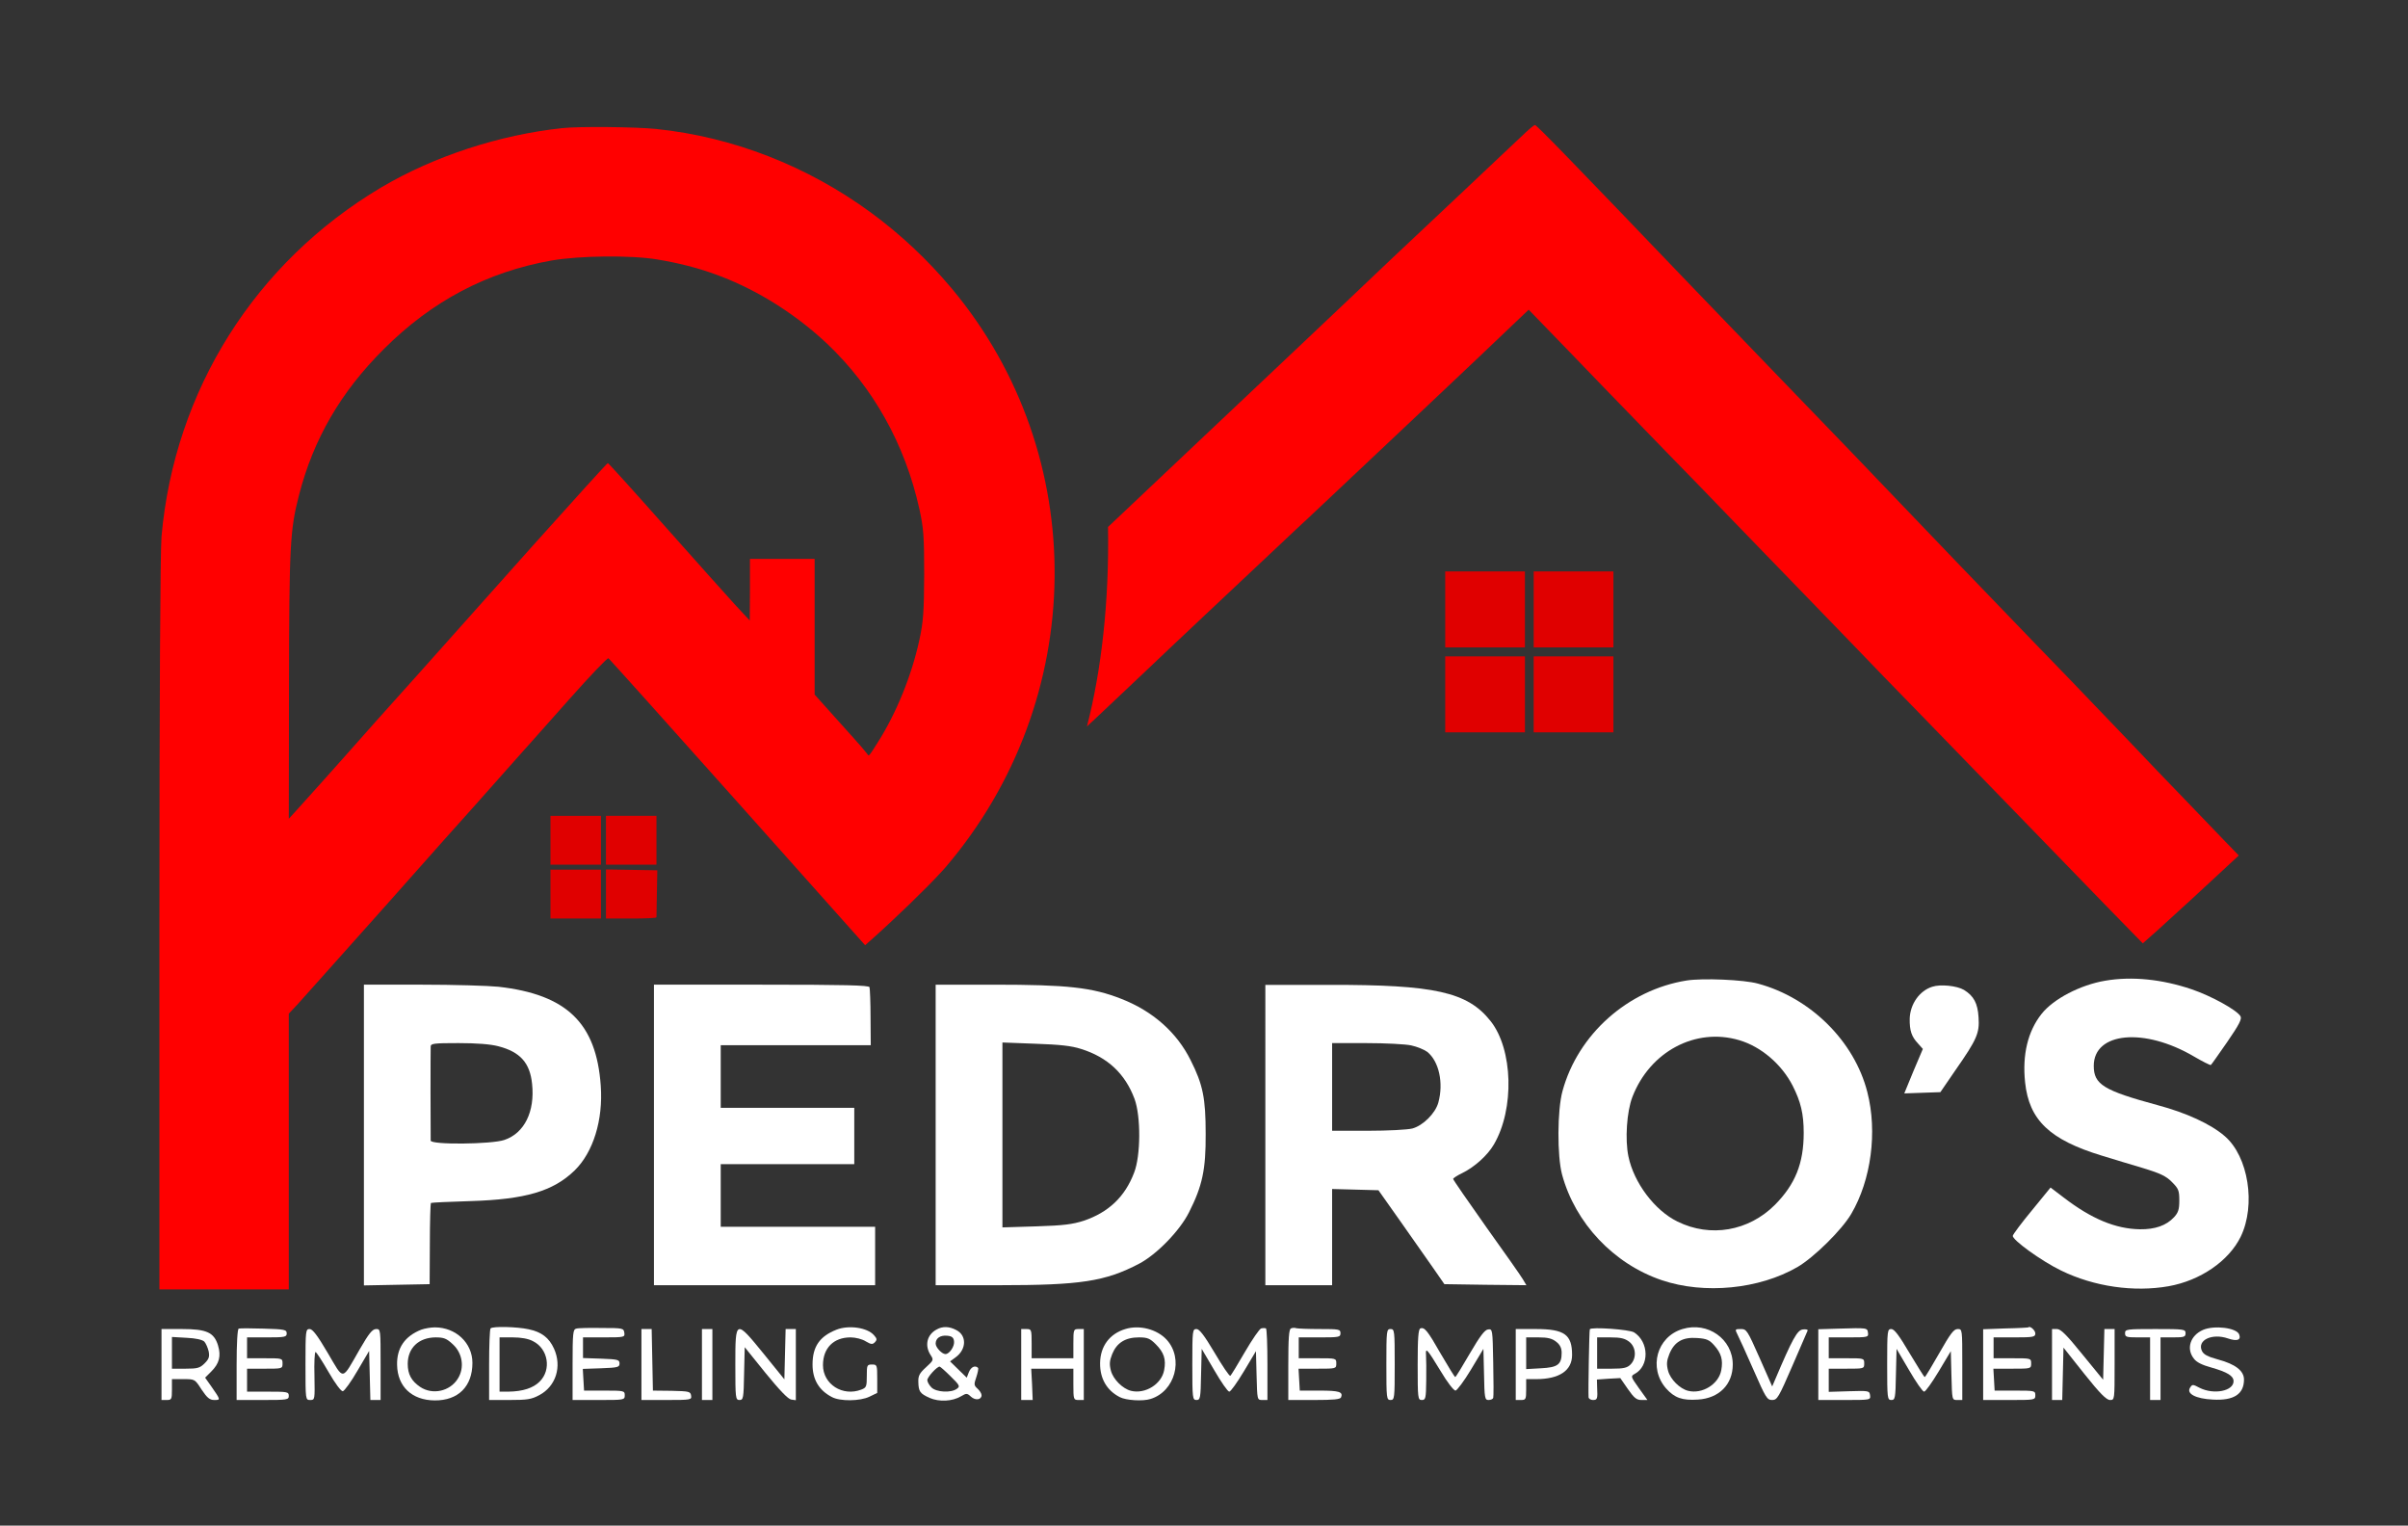 <?xml version="1.0" encoding="utf-8"?>
<!-- Generator: Adobe Illustrator 24.0.0, SVG Export Plug-In . SVG Version: 6.00 Build 0)  -->
<svg version="1.1" id="Capa_1" xmlns="http://www.w3.org/2000/svg" xmlns:xlink="http://www.w3.org/1999/xlink" x="0px" y="0px"
	 viewBox="0 0 1154 731" style="enable-background:new 0 0 1154 731;" xml:space="preserve">
<rect x="0" y="0" width="1154" height="731" fill="#333333" stroke="none"/>
<style type="text/css">
	.st0{fill:#FF0000;}
	.st1{fill:#E00000;}
	.st2{fill:#FFFFFF;}
</style>
<g>
	<g>
		<path class="st0" d="M1072.9,409.9l-5.6,5.2c-8.1,7.6-25.3,23.4-33.4,30.7l-7,6.2l-17-17.4c-9.3-9.6-29.4-30.3-44.5-45.9
			c-15.1-15.6-35.8-36.9-46-47.4c-10.2-10.4-24.1-24.8-31-32c-6.9-7.1-19.1-19.7-27.1-28c-8-8.2-21.7-22.4-30.5-31.5
			c-8.7-9.1-22.9-23.7-31.5-32.5c-8.5-8.8-22.7-23.4-31.5-32.5c-8.7-9.1-20.3-21-25.6-26.5l-9.6-9.9l-7.9,7.5
			c-4.3,4.2-24,22.8-43.8,41.5c-19.8,18.6-39.4,37.1-43.5,41c-4.1,3.9-8.7,8.2-10.1,9.5c-1.5,1.3-9.3,8.7-17.5,16.4
			s-23.2,21.8-33.4,31.4c-10.2,9.6-22.6,21.3-27.5,26c-5,4.7-16.2,15.3-25,23.6c-1,0.9-2,1.8-3,2.8c7-27.2,10.7-60.1,10.1-95.6
			l43.6-41.2c33.2-31.3,65-61.4,70.8-66.9c14.7-14,22.6-21.5,54-51c15.1-14.3,29.3-27.6,31.5-29.7c2.2-2.1,4.3-3.8,4.7-3.8
			c0.8,0,15.8,15.4,74.8,77c20.6,21.4,56.7,58.9,77,79.9c5.7,5.9,26.9,28.1,50,52.2c11.8,12.3,28.3,29.4,36.5,37.9
			c14.3,14.7,20.4,21.1,48.1,50c6.5,6.9,17.7,18.6,24.9,26c7.1,7.4,15.9,16.6,19.5,20.3L1072.9,409.9z"/>
	</g>
	<g>
		<path class="st0" d="M456,138.1c-11.5-13.7-24.5-25.9-38.7-36.3c-30.3-22.2-66-36.2-102.8-40c-9.6-1-37.2-1.3-45.1-0.4
			c-30,3.2-61.3,13.4-86.7,28.4C122.3,125.7,83.6,187,77.4,257.1c-0.6,6.9-1,78.7-1,185.9v174.8h62V485.7l4.4-4.7
			c2.4-2.6,21.5-24.1,42.6-47.7c21-23.7,39.6-44.6,41.4-46.5c1.7-1.9,8.5-9.6,15.1-17c6.6-7.4,12.4-14,13-14.6
			c0.5-0.6,8.8-9.9,18.4-20.7s17.8-19.4,18.3-19.1c0.4,0.3,28.3,31.3,61.9,69l61.1,68.5l2.6-2.3c11.4-10.1,27-25.2,34-32.9
			c0.7-0.8,1.4-1.5,1.9-2.1C521.7,335.3,523,218.1,456,138.1z M407.8,352.2c-3.9-4.3-9.4-10.5-12.3-13.7l-5.1-5.7v-65h-31v14.7
			l-0.1,14.8l-6.9-7.4c-3.8-4.1-18.9-21.1-33.7-37.7c-14.7-16.6-27.1-30.3-27.4-30.3c-0.4,0-16.5,17.9-36,39.6
			c-19.5,21.9-43.7,49-53.8,60.3c-22.6,25.2-22,24.5-36.6,41c-6.6,7.4-13.8,15.5-16.1,18c-2.3,2.5-5.5,6.1-7.2,8l-3.2,3.5l0.1-64
			c0.1-67.2,0.5-74.4,4.8-91.1c6.9-26.8,20-49.4,40.6-69.9c23.1-23.1,49.5-37,80.5-42.5c13.3-2.3,37.8-2.6,50.5-0.5
			c20,3.3,36.4,9.2,53.5,19.3c10.2,6.1,19.6,13.2,28,21.1c22,20.9,37.3,48,44.2,79.2c2,9.1,2.3,13,2.3,31.4
			c-0.1,17.9-0.4,22.5-2.3,31.3c-3.7,17.1-11.1,35.2-20,49.2c-4.3,6.8-4.2,6.7-5,5.4c-0.4-0.6-3.8-4.6-7.6-8.8
			C407.9,352.4,407.8,352.3,407.8,352.2z"/>
	</g>
</g>
<g>
	<path class="st1" d="M692.6,292v18.2h19.1h19.1V292v-18.2h-19.1h-19.1V292z"/>
	<path class="st1" d="M735,292v18.2h19.1h19.1V292v-18.2h-19.1H735V292z"/>
	<path class="st1" d="M692.6,332.7v18.2h19.1h19.1v-18.2v-18.2h-19.1h-19.1V332.7z"/>
	<path class="st1" d="M735,332.7v18.2h19.1h19.1v-18.2v-18.2h-19.1H735V332.7z"/>
</g>
<g>
	<path class="st1" d="M263.8,402.6v11.7h12.1H288v-11.7v-11.7h-12.1h-12.1V402.6z"/>
	<path class="st1" d="M290.4,402.6v11.7h12.1h12.1v-11.7v-11.7h-12.1h-12.1V402.6z"/>
	<path class="st1" d="M263.8,428.4v11.7h12.1H288v-11.7v-11.7h-12.1h-12.1V428.4z"/>
	<path class="st1" d="M290.4,428.4v11.7h12.1c6.7,0,12.1-0.2,12.1-0.6c0-0.3,0.1-5.5,0.2-11.5l0.2-11l-12.3-0.2l-12.3-0.2V428.4z"/>
</g>
<path class="st2" d="M808.3,469.8c-28.2,4.5-52.1,25.8-59.5,53c-2.5,9.1-2.6,31-0.2,40c6.3,23.2,24.7,42.8,47.8,50.6
	c20.4,6.9,46.7,4.3,65-6.3c7.9-4.6,21.3-17.8,25.8-25.5c9.5-16.2,12.6-39.2,7.7-58.3c-6.2-24.4-27.2-45.2-52.4-52
	C835.7,469.4,815.9,468.6,808.3,469.8z M833.5,498.4c10.5,3.1,20.3,11.5,25.6,21.8c3.9,7.7,5.3,13.5,5.3,22.6
	c0,14.7-4.1,24.7-13.8,34.5c-12.6,12.6-30.9,15.8-46.7,8c-10.9-5.3-20.9-18.6-23.5-31.2c-1.7-8.1-0.8-21.5,1.9-28.5
	C790.7,503.8,812.6,492.2,833.5,498.4z"/>
<path class="st2" d="M1008.9,469.9c-11.9,2-24.8,8.7-30.5,15.9c-6.6,8.3-9.3,19.6-7.9,32.8c1.9,18.1,11.8,27.5,36.7,35.1
	c5.6,1.7,14.7,4.5,20.2,6.1c7.9,2.4,10.8,3.8,13.5,6.6c3.1,3.1,3.5,4,3.5,8.8c0,4.3-0.5,5.8-2.5,8c-3.7,4-9.1,5.9-16.4,5.8
	c-11.7-0.2-23.2-5-36.5-15.2l-6.3-4.8l-8.9,10.9c-4.9,5.9-9,11.4-9.2,12.2c-0.4,1.9,13.7,12.1,23.2,16.7
	c15.8,7.7,34.8,10.4,51.4,7.5c15.3-2.7,28.9-12.1,34.6-23.7c7.4-15.2,3.7-38.5-7.6-48.2c-6.7-5.8-18.4-11.2-32.3-14.9
	c-25.8-7-30.5-9.9-30.5-18.8c0-16.2,24.2-18.5,48-4.5c4.1,2.4,7.7,4.2,8.1,4.1c0.3-0.2,3.8-5.2,7.9-11.1c5.7-8.3,7.1-11,6.3-12.3
	c-1.8-3-14-9.7-23.4-12.9C1036.1,469.2,1021.7,467.7,1008.9,469.9z"/>
<path class="st2" d="M174.4,543.8v72.1l15.8-0.3l15.7-0.3L206,596c0-10.5,0.3-19.4,0.5-19.6s8.7-0.6,18.9-0.9
	c26.4-0.8,39.7-4.7,50-14.7c8.9-8.7,13.7-24.2,12.5-40.6c-2.1-30-16.3-43.7-49-47.4c-4.9-0.5-21.5-1-36.7-1h-27.8V543.8z
	 M238.8,501.3c10.5,2.7,15.2,8,16.2,18.1c1.4,13.2-3.7,23.6-13.3,26.8c-6,2.1-35.3,2.4-35.3,0.3c-0.1-3.1-0.1-43.4,0-45
	c0-1.5,1.3-1.7,13.3-1.7C228.4,499.8,235,500.3,238.8,501.3z"/>
<path class="st2" d="M313.4,543.8v72h53h53v-14v-14h-37h-37v-15v-15h32h32v-13.5v-13.5h-32h-32v-15v-15h35.9h36l-0.1-13.3
	c0-7.2-0.3-13.8-0.5-14.5c-0.4-0.9-11.7-1.2-51.9-1.2h-51.4V543.8z"/>
<path class="st2" d="M448.4,543.8v72h30.3c39.3,0,50.9-1.8,67.2-10.3c8.4-4.4,19.5-15.8,23.9-24.6c6.4-12.6,8.1-20.5,8-37.6
	c0-17.1-1.3-23.6-7.2-35.3c-6.6-13.3-18.1-23.5-33.2-29.4c-14-5.5-25.8-6.8-61.2-6.8h-27.8V543.8z M518.1,502.6
	c12.8,4,21.1,11.9,25.6,23.9c3.1,8.4,3,27.3-0.2,35.4c-4.4,11.6-12.3,19-24.1,23c-5.3,1.7-9.6,2.3-22.7,2.7l-16.3,0.5v-44.3v-44.3
	l15.8,0.6C507.9,500.5,513.5,501.1,518.1,502.6z"/>
<path class="st2" d="M606.4,543.9v71.9h16h16v-23v-23.1l11.1,0.3l11.1,0.3l10.6,15c5.8,8.2,12.9,18.4,15.8,22.5l5.2,7.5l19.7,0.3
	l19.6,0.2l-1.6-2.7c-0.9-1.6-8.8-12.8-17.6-25.1c-8.7-12.3-15.9-22.7-15.9-23.1c0-0.4,2-1.7,4.5-2.9c5.7-2.8,12-8.4,15-13.6
	c10-17,9.2-45.7-1.6-59.2c-11-13.9-26.8-17.4-77.1-17.3h-30.8V543.9z M676.3,500.9c2.8,0.6,6.2,2,7.7,3.1c5.6,4.5,7.9,14.9,5.3,24.3
	c-1.4,5.1-7.3,11-12.4,12.4c-2.2,0.6-11.8,1.1-21.2,1.1h-17.3v-21v-21h16.5C663.9,499.8,673.6,500.3,676.3,500.9z"/>
<path class="st2" d="M926,472.8c-6.1,1.9-10.6,8.3-10.8,15.3c-0.1,5.7,0.9,8.6,3.9,11.8l2.4,2.7l-4.5,10.6l-4.4,10.7l8.6-0.3
	l8.7-0.3l7.2-10.5c10.4-14.9,11.6-17.8,11.1-25.3c-0.4-6.8-2.3-10.3-7-13.2C937.8,472.3,929.9,471.5,926,472.8z"/>
<path class="st2" d="M114.4,636.6c-0.6,0.2-1,7.1-1,17.3v16.9h12.5c11.8,0,12.5-0.1,12.5-2c0-1.9-0.7-2-10-2h-10v-5.5v-5.5h8.5
	c8.4,0,8.5,0,8.5-2.5s-0.1-2.5-8.5-2.5h-8.5v-5v-5h9.5c8.7,0,9.5-0.2,9.5-1.9c0-1.8-0.9-2-11-2.3
	C120.3,636.4,114.9,636.4,114.4,636.6z"/>
<path class="st2" d="M201.9,637.1c-7.9,3.1-11.8,8.8-11.6,16.9c0.2,10.4,7.1,16.9,18,17c11.3,0.1,18.1-6.7,18.1-18
	c0-9.5-7.9-17-18-17C206.5,636,203.6,636.5,201.9,637.1z M217,644.1c4.7,4.3,5.7,11.3,2.4,16.5c-3.8,6.1-12.2,7.9-18.1,3.9
	c-4.1-2.8-5.9-6-5.9-11c0-7.6,5.2-12.6,13.3-12.7C212.7,640.8,214,641.3,217,644.1z"/>
<path class="st2" d="M235.1,636.5c-0.4,0.3-0.7,8.2-0.7,17.5v16.8h9.8c8.4,0,10.5-0.3,14.2-2.3c8-4.2,11-13.7,7.1-22.3
	c-2.4-5.3-6-8-12.2-9.3C247.8,635.7,236.1,635.4,235.1,636.5z M255.4,642.6c7.3,3.6,9,13.7,3.2,19.4c-3.1,3.1-8.1,4.7-14.9,4.8h-4.3
	v-13v-13h6.3C249.6,640.8,253.2,641.4,255.4,642.6z"/>
<path class="st2" d="M276.2,636.6c-1.6,0.3-1.8,2-1.8,17.3v16.9h12.5c12.3,0,12.5,0,12.5-2.3c0-2.1-0.3-2.2-9.7-2.2h-9.8l-0.3-5.2
	l-0.3-5.2l8.8-0.3c8-0.3,8.8-0.5,8.8-2.3c0-1.8-0.8-2-8.7-2.3l-8.8-0.3v-4.9v-5h10.1c9.8,0,10-0.1,9.7-2.2
	c-0.3-2.2-0.7-2.3-10.8-2.3C282.6,636.2,277.1,636.3,276.2,636.6z"/>
<path class="st2" d="M400.9,637.1c-8.1,3.2-11.5,8.1-11.5,16.7c0,7.2,3.1,12.4,9.3,15.6c3.9,2.1,13.5,2,18-0.2l3.7-1.8v-6.8
	c0-6.6-0.1-6.8-2.5-6.8s-2.5,0.3-2.5,5.5c0,5-0.2,5.6-2.6,6.5c-9,3.5-18.4-2.6-18.4-11.7c0-8.2,5.1-13.3,13.2-13.3
	c2.4,0,5.6,0.8,7.3,1.9c2.6,1.5,3.2,1.6,4.4,0.4c1.1-1.2,1-1.7-0.5-3.4C415.6,636.1,406.8,634.8,400.9,637.1z"/>
<path class="st2" d="M448.9,637c-4.7,2.5-5.9,7.7-2.9,12.3c1.5,2.3,1.4,2.5-2.2,5.8c-3.1,2.8-3.8,4.1-3.7,7c0.1,4.7,0.8,5.6,5.4,7.7
	c4.6,2,10.9,1.7,15.1-0.8c2.5-1.5,2.9-1.5,4.7,0.2c2.2,2,5.1,1.5,5.1-0.7c0-0.8-0.9-2.2-1.9-3.1c-1.8-1.6-1.8-2.1-0.6-5.6
	c0.7-2.1,1.1-4.1,0.8-4.4c-1.4-1.4-3.4-0.4-4.4,2.1l-1,2.6l-4-3.9l-4-3.9l2.6-1.9c5.3-3.8,5.5-10.5,0.4-13.1
	C455,635.5,451.7,635.4,448.9,637z M457.2,642.6c0.4,2.4-2.2,6.2-4.1,6.2c-1.7,0-4.7-3.2-4.7-5c0-2.6,2.2-4.1,5.5-3.8
	C456.2,640.2,457,640.9,457.2,642.6z M455.6,659.5c4.3,4.2,4.6,4.8,3,5.9c-2.7,2.1-9.9,1.7-12.2-0.6c-1.1-1.1-2-2.7-2-3.5
	c0-1.5,4.6-6.5,5.9-6.5C450.6,654.8,453,656.9,455.6,659.5z"/>
<path class="st2" d="M539.3,636.8c-7.6,2.3-12,8.3-12.1,16.3c-0.1,7.4,3.2,13.1,9.4,16.3c3,1.6,11.1,2.1,14.8,0.9
	c11.7-3.6,16-19.3,7.7-28.4C554.5,636.9,546.1,634.7,539.3,636.8z M553.9,644.1c3.9,3.9,5,7.2,4,12.4c-1.2,6.7-9.1,11.6-15.9,9.9
	c-4-1-8.5-5.5-9.6-9.6c-0.8-3.1-0.7-4.7,0.6-8c2.2-5.4,6.3-8,12.8-8C549.9,640.8,551.1,641.3,553.9,644.1z"/>
<path class="st2" d="M604.4,636.5c-0.8,0.2-4.3,5.3-7.8,11.3s-6.6,11.2-7,11.4c-0.4,0.3-3.8-4.7-7.5-11c-5-8.4-7.3-11.4-8.7-11.4
	c-1.9,0-2,0.7-2,17c0,16.2,0.1,17,2,17c1.8,0,2-0.8,2.2-12.3l0.3-12.2l6,10.2c3.3,5.7,6.5,10.3,7.2,10.3c0.7,0,3.8-4.4,7-9.7
	l5.8-9.7l0.3,11.7c0.3,11.7,0.3,11.7,2.7,11.7h2.5v-16.9c0-9.4-0.3-17.2-0.7-17.4C606.2,636.3,605.2,636.3,604.4,636.5z"/>
<path class="st2" d="M618.7,636.5c-1,0.3-1.3,4.8-1.3,17.4v16.9h12.4c9.4,0,12.5-0.3,12.9-1.3c1-2.6-0.9-3.2-10.3-3.2h-9.5l-0.3-5.3
	l-0.3-5.2h9c9,0,9.1,0,9.1-2.5s-0.1-2.5-9-2.5h-9v-5v-5h10c9.3,0,10-0.1,10-2c0-1.9-0.7-2-9.9-2c-5.5,0-10.5-0.2-11.3-0.4
	C620.5,636.1,619.3,636.2,618.7,636.5z"/>
<path class="st2" d="M680.7,636.5c-1,0.4-1.3,4.8-1.3,17.4c0,16.2,0.1,16.9,2,16.9c1.8,0,2-0.7,2.1-9.3c0.1-5,0-10.6-0.1-12.2
	c-0.3-3.9,0.4-3.2,7.1,7.8c3,5.1,6.2,9.2,7,9.2c0.7,0,4.1-4.5,7.4-10l6-10l0.3,12.2c0.2,11.3,0.4,12.3,2.1,12.3c1.1,0,2.1-0.4,2.3-1
	c0.2-0.5,0.2-8.2,0-17c-0.3-15.9-0.3-16.1-2.5-15.8c-1.6,0.2-3.9,3.3-8.7,11.5c-3.6,6.2-6.7,11.3-7,11.3c-0.3,0-3.3-4.9-6.8-10.9
	C684.1,637.5,682.7,635.8,680.7,636.5z"/>
<path class="st2" d="M761.9,636.9c-0.3,0.4-0.8,29.4-0.6,32.6c0.1,0.7,1,1.3,2.1,1.3c2.1,0,2.3-0.5,2-6.2l-0.1-3.6l5.6-0.4l5.6-0.3
	l3.6,5.2c3,4.3,4.2,5.3,6.5,5.3h2.9l-4.1-5.7c-3.9-5.5-4-5.7-2-6.8c7.1-3.8,6.9-15.3-0.3-19.9C780.9,637,762.6,635.7,761.9,636.9z
	 M780.8,642.9c3.3,2.6,3.6,7.9,0.6,10.9c-1.6,1.6-3.3,2-9,2h-7v-7.5v-7.5h6.4C776.7,640.8,778.7,641.3,780.8,642.9z"/>
<path class="st2" d="M806.3,636.8c-12.3,3.7-16.4,18.6-7.9,28.4c4.1,4.6,7.8,5.9,15.3,5.4c10.1-0.6,16.7-7.2,16.7-16.8
	C830.4,641.6,818.4,633.1,806.3,636.8z M821.5,644.6c3.4,3.8,4.3,7,3.4,11.9c-1.2,6.7-9.1,11.6-15.9,9.9c-4-1-8.5-5.5-9.6-9.6
	c-0.8-3.1-0.7-4.7,0.6-8c2.4-5.9,6.4-8.2,13.3-7.7C817.9,641.4,819.2,642,821.5,644.6z"/>
<path class="st2" d="M881.2,636.6l-9.8,0.3v16.9v17H884c12.4,0,12.5,0,12.2-2.3c-0.3-2.1-0.6-2.2-10-1.9l-9.8,0.3v-5.5v-5.6h8.5
	c8.4,0,8.5,0,8.5-2.5s-0.1-2.5-8.5-2.5h-8.5v-5v-5h9.6c9.2,0,9.5-0.1,9.2-2.2C894.9,636.2,894.9,636.2,881.2,636.6z"/>
<path class="st2" d="M961.2,636.5l-10.8,0.4v16.9v17h12.5c12.3,0,12.5,0,12.5-2.3c0-2.1-0.3-2.2-9.7-2.2h-9.8l-0.3-5.3l-0.3-5.2h9
	c9,0,9.1,0,9.1-2.5s-0.1-2.5-9-2.5h-9v-5v-5h10c9.1,0,10-0.2,10-1.9c0-1.5-2.6-3.8-3.3-2.9C972,636.1,967.1,636.4,961.2,636.5z"/>
<path class="st2" d="M1055.8,637.2c-6.2,2.7-8.2,9.1-4.4,13.8c1.2,1.7,4.1,3.1,8.2,4.2c7.7,2.2,10.8,4,10.8,6.6
	c0,4.7-9.4,6.6-16.2,3.2c-3.4-1.8-3.6-1.8-4.7,0c-1.7,2.8,2.8,5.2,10.9,5.6c10.1,0.6,15-2.6,15-9.6c0-4.2-4.2-7.4-12.4-9.6
	c-5.1-1.4-7-2.4-7.8-4.2c-2.3-5.1,4.9-8.5,12.5-5.9c4.4,1.5,6.4,0.8,5.4-1.9C1071.9,636.2,1061.2,634.9,1055.8,637.2z"/>
<path class="st2" d="M77.4,653.8v17h2.5c2.3,0,2.5-0.3,2.5-5v-5h5.5c5.5,0,5.5,0,8.7,5c2.7,4,3.9,5,6.1,5c3.1,0,3.1,0-1.5-6.6
	l-2.9-4.1l3-3c3.8-3.8,4.7-7.4,3.2-12.4c-1.9-6.3-5.5-7.9-17.3-7.9h-9.8V653.8z M97.9,642.8c0.8,0.9,1.7,3,2.1,4.7
	c0.5,2.6,0.1,3.7-1.9,5.7c-2.3,2.3-3.5,2.6-9.2,2.6h-6.5v-7.6v-7.6l7,0.4C93.8,641.2,96.9,641.9,97.9,642.8z"/>
<path class="st2" d="M146.4,653.8c0,17,0,17,2.3,17c2.2,0,2.2-0.2,2-11.5c-0.2-6.3,0.1-11.5,0.5-11.5s3.2,4.3,6.2,9.5
	c3.4,5.9,6.1,9.4,6.9,9.3c0.8-0.2,4-4.6,7-9.8l5.6-9.5l0.3,11.7l0.3,11.8h2.4h2.5v-17c0-17,0-17-2.2-17c-1.8,0.1-3.4,2.1-7.8,9.7
	c-8.8,15.3-7.4,15.2-15.3,1.8c-5-8.5-7.3-11.5-8.7-11.5C146.5,636.8,146.4,637.5,146.4,653.8z"/>
<path class="st2" d="M307.4,653.8v17h12.1c11.7,0,12-0.1,11.7-2.1c-0.3-2-1-2.1-9.3-2.3l-9-0.1l-0.3-14.8l-0.3-14.7h-2.4h-2.5V653.8
	z"/>
<path class="st2" d="M336.4,653.8v17h2.5h2.5v-17v-17h-2.5h-2.5V653.8z"/>
<path class="st2" d="M352.4,653.8c0,16.2,0.1,17,2,17c1.8,0,2-0.8,2.2-12.7l0.3-12.6l10,12.4c6.6,8.1,10.8,12.5,12.3,12.7l2.2,0.3
	v-17v-17.1h-2.5h-2.4l-0.3,12l-0.3,12.1l-9.8-12.1C352.5,632.1,352.4,632.1,352.4,653.8z"/>
<path class="st2" d="M489.4,653.8v17h2.8h2.7l-0.3-7.5l-0.4-7.5h10.1h10.1v7.5c0,7.3,0.1,7.5,2.5,7.5h2.5v-17v-17h-2.5
	c-2.4,0-2.5,0.2-2.5,7v7h-10h-10v-7c0-6.8-0.1-7-2.5-7h-2.5V653.8z"/>
<path class="st2" d="M664.4,653.8c0,16.3,0.1,17,2,17c1.9,0,2-0.7,2-17c0-16.3-0.1-17-2-17C664.5,636.8,664.4,637.5,664.4,653.8z"/>
<path class="st2" d="M726.4,653.8v17h2.5c2.3,0,2.5-0.3,2.5-5v-5h4.8c11.1,0,17.2-4.1,17.2-11.6c0-9.8-3.7-12.4-17.4-12.4h-9.6
	V653.8z M745.8,642.9c1.8,1.4,2.6,3,2.6,5.3c0,5.6-1.9,7-9.9,7.4l-7.1,0.4v-7.6v-7.6h5.9C741.7,640.8,743.8,641.3,745.8,642.9z"/>
<path class="st2" d="M832.7,639.5c0.8,1.6,4.3,9.2,7.7,17c5.8,13.2,6.4,14.3,8.9,14.3c2.4,0,3.1-1.2,9.6-16.2
	c3.9-8.9,7.2-16.6,7.4-17.1c0.2-0.4-0.9-0.7-2.3-0.5c-2.7,0.3-5,4.5-13.2,23.8l-1.5,3.5l-6.1-13.8c-5.8-13.1-6.2-13.7-8.9-13.7
	C831.4,636.8,831.4,636.9,832.7,639.5z"/>
<path class="st2" d="M904.4,653.8c0,16.2,0.1,17,2,17c1.8,0,2-0.8,2.2-12.3l0.3-12.2l6,10.2c3.3,5.7,6.5,10.3,7.2,10.3
	c0.7,0,3.8-4.4,7-9.7l5.8-9.7l0.3,11.7c0.3,11.7,0.3,11.7,2.7,11.7h2.5v-17c0-17,0-17-2.2-17c-1.9,0-3.5,2.2-8.8,11.5
	c-3.6,6.3-6.7,11.5-7,11.5s-3.5-5.2-7.3-11.5c-5-8.5-7.3-11.5-8.7-11.5C904.5,636.8,904.4,637.5,904.4,653.8z"/>
<path class="st2" d="M983.4,653.8v17h2.5h2.4l0.3-12.5l0.3-12.6l10,12.6c7.4,9.3,10.6,12.5,12.3,12.5c2.2,0,2.2,0,2.2-17v-17h-2.5
	h-2.4l-0.3,12.2l-0.3,12.1L998,649c-7.6-9.4-10.4-12.2-12.2-12.2h-2.4V653.8z"/>
<path class="st2" d="M1018.4,638.8c0,1.8,0.7,2,6,2h6v15v15h2.5h2.5v-15v-15h6c5.3,0,6-0.2,6-2c0-1.9-0.7-2-14.5-2
	C1019.1,636.8,1018.4,636.9,1018.4,638.8z"/>
</svg>

